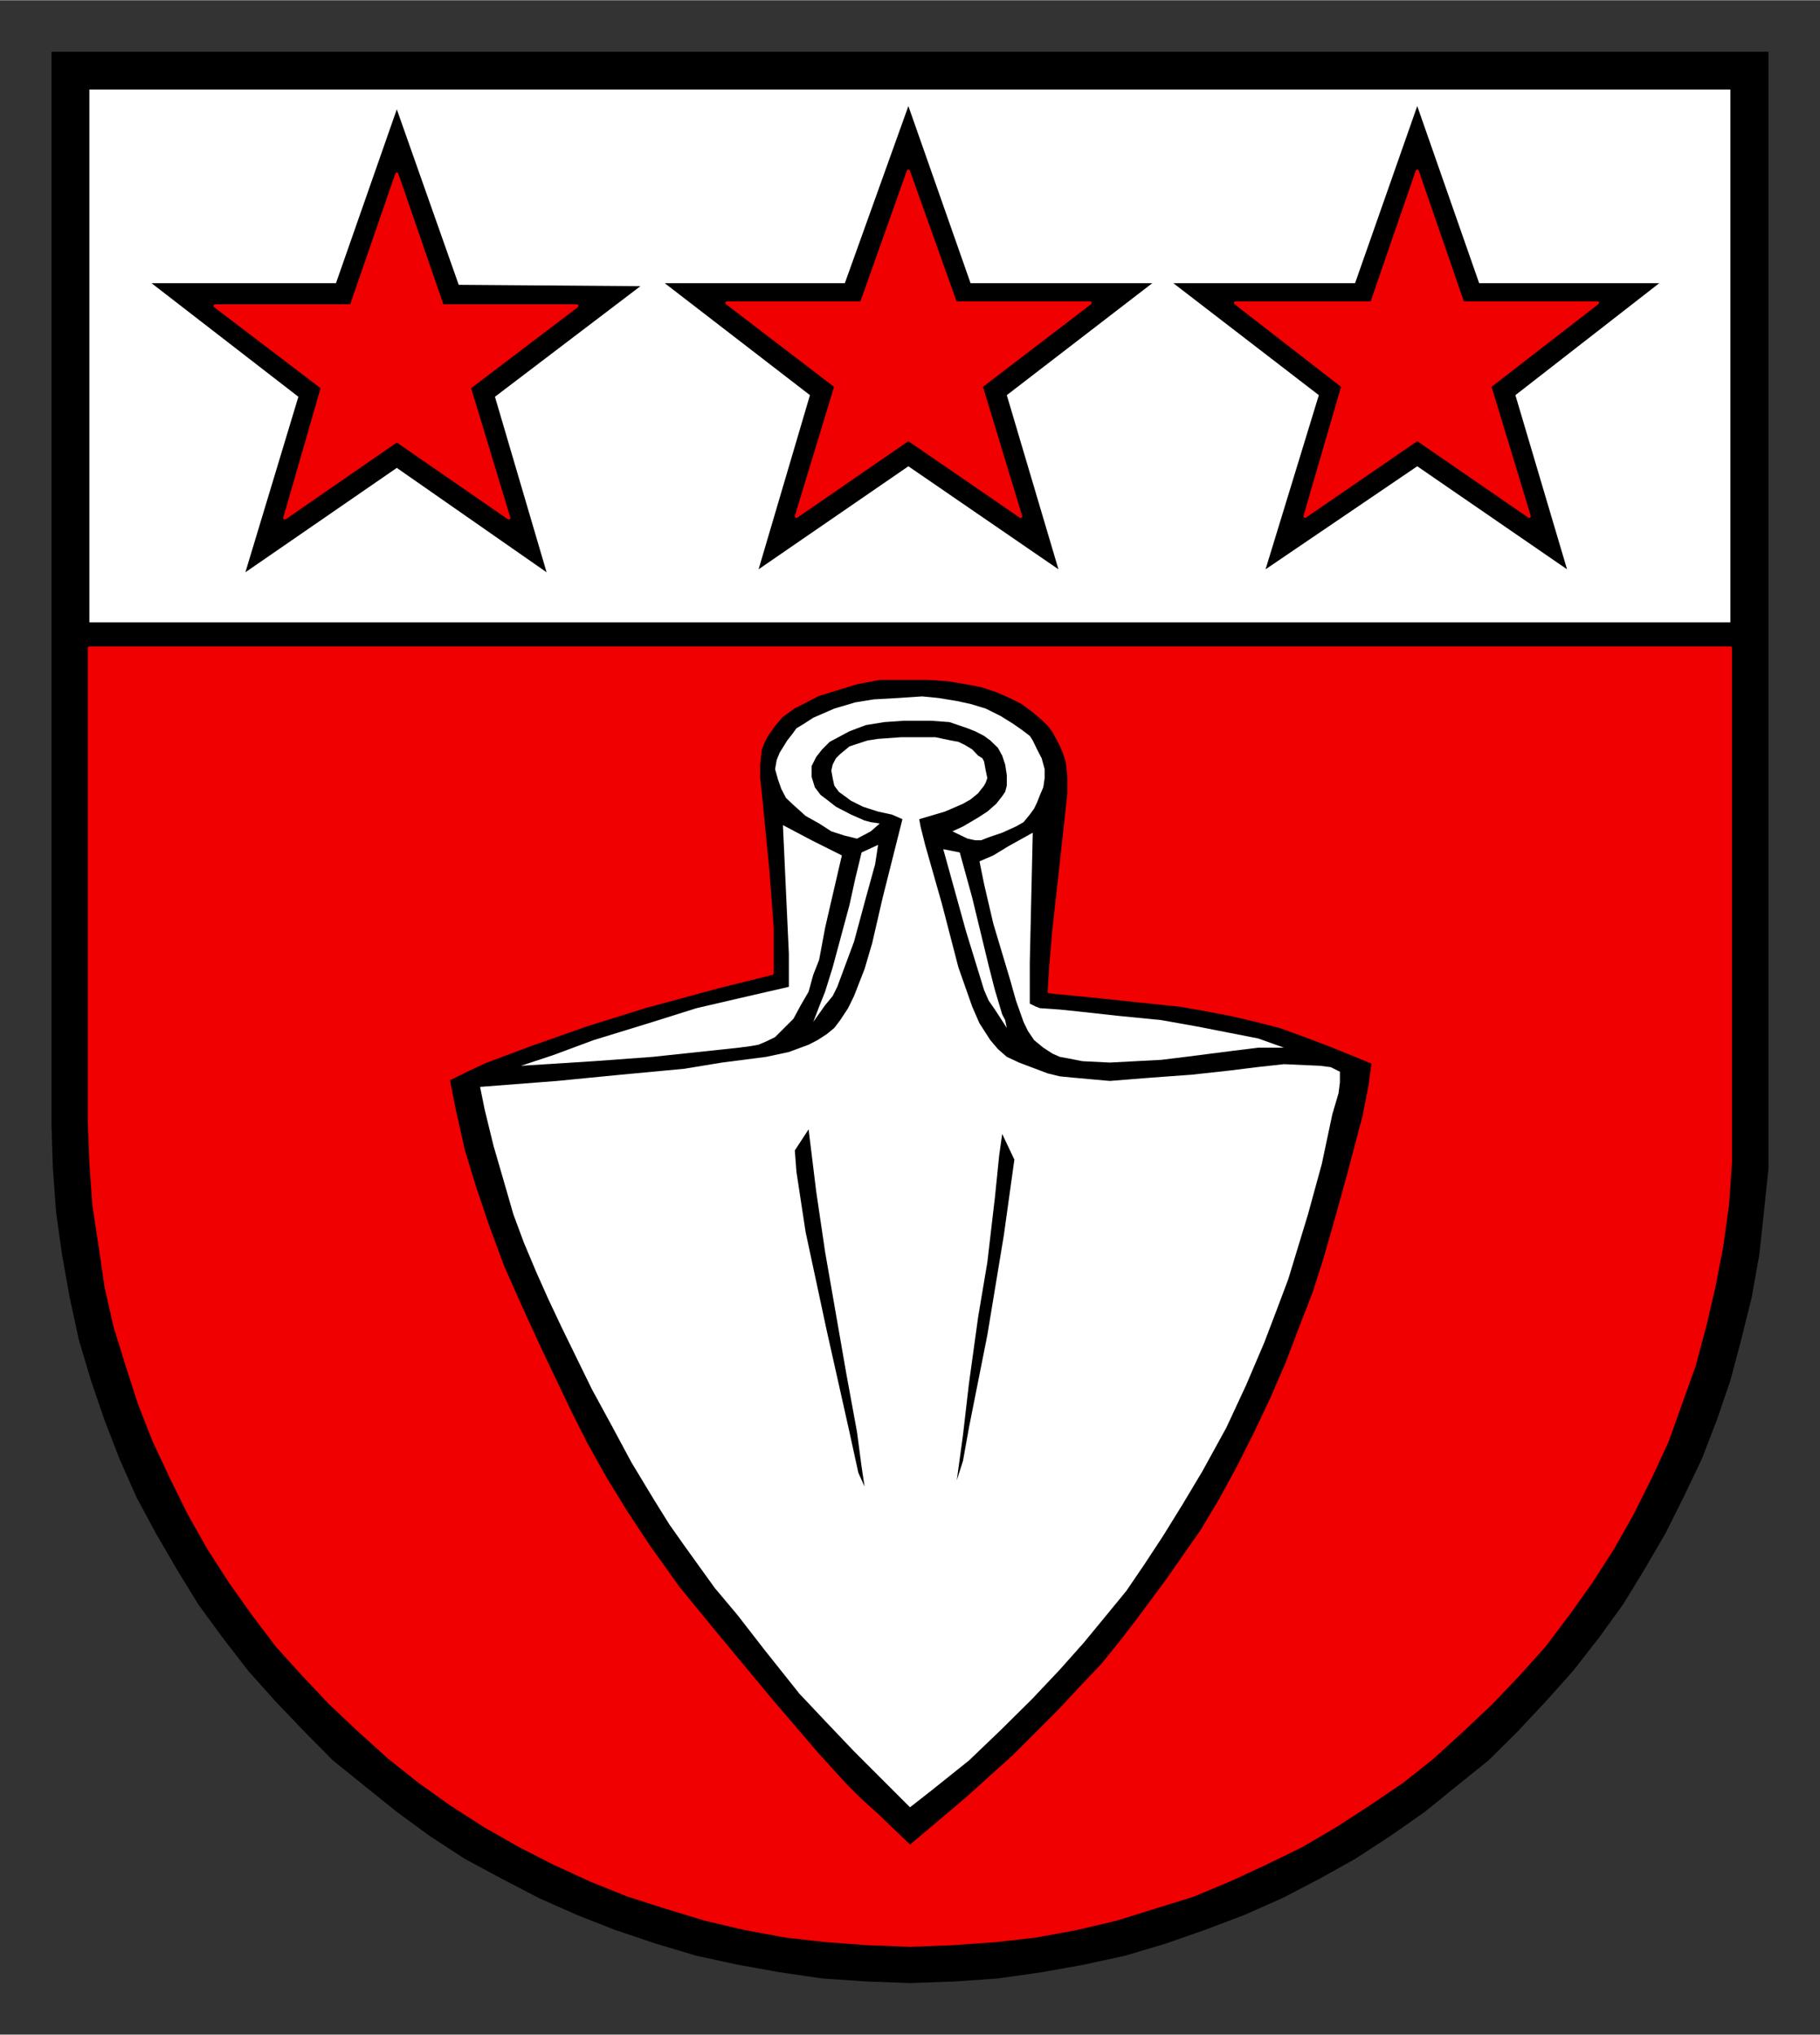<?xml version="1.0" encoding="UTF-8" standalone="no"?>
<!DOCTYPE svg PUBLIC "-//W3C//DTD SVG 1.0//EN" "http://www.w3.org/TR/2001/REC-SVG-20010904/DTD/svg10.dtd">
<!-- Created with Inkscape (http://www.inkscape.org/) by Marsupilami -->
<svg
   xmlns:svg="http://www.w3.org/2000/svg"
   xmlns="http://www.w3.org/2000/svg"
   version="1.0"
   width="687"
   height="768"
   viewBox="-2.381 -2.381 84.138 94.038"
   id="svg11647">
  <rect x="-2.381" y="-2.381" width="84.138" height="94.038" fill="#333333" stroke="none"/>
  <defs
     id="defs11649">
    <clipPath
       id="clipPath10634">
      <path
         d="M 354.48,210.24 L 418.19,210.24 L 418.19,138.6 L 354.48,138.6 L 354.48,210.24 z"
         id="path10636" />
    </clipPath>
    <clipPath
       id="clipPath10646">
      <path
         d="M 354.48,210.24 L 418.19,210.24 L 418.19,138.6 L 354.48,138.6 L 354.48,210.24 z"
         id="path10648" />
    </clipPath>
  </defs>
  <g
     transform="translate(-335.312,-487.725)"
     id="layer1">
    <g
       transform="matrix(1.25,0,0,1.25,-107.925,314.337)"
       id="g10630">
      <g
         clip-path="url(#clipPath10634)"
         id="g10632">
        <g
           id="g10638">
          <path
             d="M 354.59,138.71 L 418.09,138.71 L 418.09,178.39 L 418.09,178.39 L 418.09,180.01 L 417.92,181.63 L 417.75,183.2 L 417.47,184.77 L 417.08,186.34 L 416.68,187.85 L 416.18,189.31 L 415.62,190.76 L 414.95,192.16 L 414.28,193.5 L 413.5,194.84 L 412.71,196.13 L 411.82,197.36 L 410.86,198.59 L 409.85,199.72 L 408.8,200.84 L 407.73,201.9 L 406.55,202.85 L 405.38,203.8 L 404.09,204.7 L 402.8,205.54 L 401.51,206.26 L 400.11,206.99 L 398.71,207.61 L 397.26,208.16 L 395.8,208.67 L 394.29,209.12 L 392.77,209.45 L 391.21,209.73 L 389.59,209.96 L 388.02,210.07 L 386.34,210.13 L 386.34,210.13 L 384.71,210.07 L 383.09,209.96 L 381.52,209.73 L 379.96,209.45 L 378.44,209.12 L 376.93,208.67 L 375.42,208.16 L 374.02,207.61 L 372.62,206.99 L 371.22,206.26 L 369.88,205.54 L 368.59,204.7 L 367.36,203.8 L 366.18,202.85 L 365,201.9 L 363.95,200.84 L 362.88,199.72 L 361.87,198.59 L 360.92,197.36 L 360.02,196.13 L 359.23,194.84 L 358.45,193.5 L 357.73,192.16 L 357.11,190.76 L 356.55,189.31 L 356.05,187.85 L 355.6,186.34 L 355.26,184.77 L 354.98,183.2 L 354.76,181.63 L 354.64,180.01 L 354.59,178.39 L 354.59,138.71 z"
             id="path10640"
             style="fill:#000000;fill-opacity:1;fill-rule:evenodd;stroke:none" />
        </g>
      </g>
    </g>
    <g
       transform="matrix(1.25,0,0,1.25,-107.925,314.337)"
       id="g10642">
      <g
         clip-path="url(#clipPath10646)"
         id="g10644">
        <path
           d="M 386.34,205.09 L 386.34,205.09 L 388.47,203.29 L 390.2,201.73 L 391.04,200.89 L 391.88,200.05 L 391.88,200.05 L 392.66,199.21 L 393.45,198.38 L 393.45,198.38 L 394.13,197.54 L 394.74,196.75 L 395.86,195.24 L 395.86,195.24 L 397.15,193.39 L 397.15,193.39 L 397.82,192.27 L 398.49,191.04 L 399.11,189.81 L 399.72,188.52 L 400.28,187.23 L 400.79,185.89 L 401.29,184.6 L 401.68,183.38 L 401.68,183.38 L 402.13,181.81 L 402.58,180.18 L 402.58,180.18 L 403.14,178.06 L 403.14,178.06 L 403.36,176.93 L 403.47,176.09 L 403.47,176.09 L 401.85,175.43 L 400.95,175.09 L 400.01,174.75 L 400.01,174.75 L 399.11,174.52 L 398.21,174.31 L 398.21,174.31 L 397.26,174.13 L 396.36,173.97 L 394.74,173.8 L 393.11,173.63 L 391.49,173.47 L 391.49,173.47 L 391.55,172.51 L 391.66,171.23 L 391.66,171.23 L 392.16,166.7 L 392.16,166.7 L 392.22,166.13 L 392.22,165.52 L 392.16,164.96 L 392.05,164.63 L 391.93,164.34 L 391.93,164.34 L 391.66,163.84 L 391.49,163.61 L 391.27,163.39 L 391.27,163.39 L 390.88,163.06 L 390.48,162.77 L 390.04,162.55 L 389.53,162.33 L 389.02,162.16 L 388.41,162.04 L 387.74,161.93 L 387.01,161.88 L 387.01,161.88 L 386.06,161.88 L 385.22,161.88 L 384.38,162.04 L 383.43,162.33 L 383.43,162.33 L 382.92,162.49 L 382.48,162.72 L 382.03,162.95 L 381.58,163.28 L 381.58,163.28 L 381.3,163.61 L 381.02,164.01 L 381.02,164.01 L 380.91,164.23 L 380.8,164.51 L 380.74,165.07 L 380.74,165.57 L 380.8,166.13 L 380.8,166.13 L 381.08,168.99 L 381.24,171.11 L 381.24,172.01 L 381.24,172.79 L 381.24,172.79 L 379.23,173.29 L 376.54,174.02 L 376.54,174.02 L 374.36,174.7 L 373.4,175.04 L 372.29,175.43 L 372.29,175.43 L 370.66,176.04 L 369.93,176.38 L 369.26,176.71 L 369.26,176.71 L 369.49,177.88 L 369.82,179.34 L 369.82,179.34 L 370.21,180.63 L 370.21,180.63 L 370.72,182.14 L 371.28,183.65 L 371.95,185.16 L 372.62,186.62 L 372.62,186.62 L 373.74,188.97 L 374.36,190.2 L 375.08,191.49 L 375.08,191.49 L 375.87,192.77 L 376.65,193.95 L 376.65,193.95 L 377.77,195.52 L 377.77,195.52 L 379.28,197.36 L 381.19,199.66 L 382.92,201.68 L 383.93,202.79 L 383.93,202.79 L 384.49,203.35 L 385.11,203.91 L 386.34,205.09 L 386.34,205.09 z M 355.99,160.76 L 416.68,160.76 L 416.68,178.22 L 416.68,178.22 L 416.68,179.79 L 416.57,181.36 L 416.36,182.87 L 416.07,184.38 L 415.73,185.84 L 415.34,187.29 L 414.84,188.69 L 414.34,190.09 L 413.72,191.43 L 413.05,192.77 L 412.32,194.06 L 411.53,195.29 L 410.69,196.47 L 409.8,197.65 L 408.85,198.71 L 407.84,199.77 L 406.78,200.77 L 405.66,201.79 L 404.54,202.68 L 403.3,203.52 L 402.08,204.31 L 400.84,205.04 L 399.49,205.7 L 398.15,206.32 L 396.81,206.88 L 395.36,207.33 L 393.95,207.77 L 392.5,208.11 L 390.99,208.39 L 389.48,208.56 L 387.91,208.67 L 386.34,208.73 L 386.34,208.73 L 384.77,208.67 L 383.26,208.56 L 381.75,208.39 L 380.23,208.11 L 378.78,207.77 L 377.33,207.33 L 375.92,206.88 L 374.53,206.32 L 373.18,205.7 L 371.89,205.04 L 370.61,204.31 L 369.38,203.52 L 368.2,202.68 L 367.08,201.79 L 365.95,200.77 L 364.89,199.77 L 363.89,198.71 L 362.93,197.65 L 362.04,196.47 L 361.2,195.29 L 360.41,194.06 L 359.68,192.77 L 359.02,191.43 L 358.39,190.09 L 357.84,188.69 L 357.39,187.29 L 356.94,185.84 L 356.61,184.38 L 356.39,182.87 L 356.16,181.36 L 356.05,179.79 L 355.99,178.22 L 355.99,160.76 z"
           id="path10650"
           style="fill:#f00000;fill-opacity:1;fill-rule:evenodd;stroke:#f00000;stroke-width:0.12;stroke-linecap:round;stroke-linejoin:round;stroke-miterlimit:10;stroke-dasharray:none;stroke-opacity:1" />
        <path
           d="M 371.5,155.95 L 367.36,153.09 L 363.22,155.95 L 364.61,151.13 L 360.64,148.11 L 365.68,148.11 L 367.36,143.24 L 369.04,148.11 L 374.02,148.11 L 370.04,151.13 L 371.5,155.95 z"
           id="path10652"
           style="fill:#f00000;fill-opacity:1;fill-rule:nonzero;stroke:#f00000;stroke-width:0.12;stroke-linecap:round;stroke-linejoin:round;stroke-miterlimit:10;stroke-dasharray:none;stroke-opacity:1" />
        <path
           d="M 390.43,155.89 L 386.28,153.04 L 382.14,155.89 L 383.6,151.08 L 379.57,148 L 384.55,148 L 386.28,143.13 L 388.02,148 L 393,148 L 388.97,151.08 L 390.43,155.89 z"
           id="path10654"
           style="fill:#f00000;fill-opacity:1;fill-rule:nonzero;stroke:#f00000;stroke-width:0.12;stroke-linecap:round;stroke-linejoin:round;stroke-miterlimit:10;stroke-dasharray:none;stroke-opacity:1" />
        <path
           d="M 409.24,155.89 L 405.1,153.04 L 400.95,155.89 L 402.35,151.08 L 398.38,148 L 403.42,148 L 405.1,143.13 L 406.78,148 L 411.76,148 L 407.78,151.08 L 409.24,155.89 z"
           id="path10656"
           style="fill:#f00000;fill-opacity:1;fill-rule:nonzero;stroke:#f00000;stroke-width:0.12;stroke-linecap:round;stroke-linejoin:round;stroke-miterlimit:10;stroke-dasharray:none;stroke-opacity:1" />
        <path
           d="M 372.9,157.96 L 370.99,151.47 L 376.37,147.38 L 369.65,147.33 L 367.36,140.84 L 365.11,147.27 L 358.29,147.27 L 363.72,151.47 L 361.76,157.96 L 367.36,154.1 L 372.9,157.96 z M 391.83,157.85 L 389.92,151.41 L 395.3,147.27 L 388.58,147.27 L 386.28,140.72 L 383.93,147.27 L 377.27,147.27 L 382.64,151.41 L 380.74,157.85 L 386.28,154.04 L 391.83,157.85 z M 410.64,157.85 L 408.73,151.41 L 414.05,147.27 L 407.39,147.27 L 405.1,140.72 L 402.8,147.27 L 396.08,147.27 L 401.46,151.41 L 399.49,157.85 L 405.1,154.04 L 410.64,157.85 z M 416.68,159.81 L 355.99,159.81 L 355.99,140.11 L 416.68,140.11 L 416.68,159.81 z"
           id="path10658"
           style="fill:#ffffff;fill-opacity:1;fill-rule:evenodd;stroke:none" />
        <path
           d="M 384.66,191.77 L 384.66,191.77 L 384.55,191.04 L 384.38,189.75 L 383.98,187.57 L 383.98,187.57 L 383.2,183.09 L 383.2,183.09 L 382.87,180.85 L 382.59,178.56 L 382.08,179.34 L 382.08,179.34 L 382.14,180.13 L 382.14,180.13 L 382.48,182.36 L 382.48,182.36 L 383.26,186 L 384.1,189.75 L 384.1,189.75 L 384.32,190.76 L 384.43,191.26 L 384.66,191.77 L 384.66,191.77 z M 388.07,191.54 L 388.07,191.54 L 388.3,190.82 L 388.52,189.59 L 389.2,186.17 L 389.81,182.48 L 390.2,179.68 L 389.75,178.73 L 389.75,178.73 L 389.64,179.51 L 389.48,181.08 L 389.2,183.48 L 389.2,183.48 L 388.86,185.5 L 388.86,185.5 L 388.52,187.96 L 388.3,189.86 L 388.07,191.54 L 388.07,191.54 z M 386.34,203.63 L 386.34,203.63 L 384.27,201.56 L 383.26,200.5 L 382.25,199.43 L 382.25,199.43 L 380.96,197.81 L 379.96,196.52 L 379.12,195.52 L 379.12,195.52 L 377.99,193.95 L 377.44,193.17 L 376.88,192.27 L 376.88,192.27 L 376.04,190.88 L 376.04,190.88 L 375.31,189.52 L 374.58,188.18 L 374.58,188.18 L 373.46,185.89 L 372.96,184.83 L 372.51,183.82 L 372.06,182.75 L 371.67,181.7 L 371.33,180.52 L 370.94,179.18 L 370.94,179.18 L 370.61,177.83 L 370.44,176.99 L 370.44,176.99 L 373.29,176.77 L 375.64,176.54 L 377.99,176.32 L 377.99,176.32 L 379.39,176.09 L 379.39,176.09 L 381.02,175.88 L 381.86,175.7 L 382.59,175.43 L 382.59,175.43 L 382.92,175.26 L 383.26,175.04 L 383.54,174.81 L 383.76,174.52 L 383.76,174.52 L 384.05,174.08 L 384.27,173.63 L 384.66,172.63 L 384.66,172.63 L 384.94,171.68 L 385.33,169.99 L 386.06,167.09 L 386.06,167.09 L 385.67,166.92 L 385.16,166.81 L 384.6,166.63 L 384.16,166.41 L 384.16,166.41 L 383.93,166.24 L 383.71,166.08 L 383.54,165.85 L 383.48,165.57 L 383.48,165.57 L 383.43,165.29 L 383.48,165.07 L 383.6,164.84 L 383.76,164.68 L 383.76,164.68 L 384.1,164.4 L 384.43,164.29 L 384.77,164.18 L 385.16,164.12 L 385.16,164.12 L 386,164.06 L 386.62,164.06 L 386.62,164.06 L 387.29,164.06 L 387.85,164.18 L 388.13,164.23 L 388.36,164.34 L 388.64,164.51 L 388.86,164.74 L 388.86,164.74 L 389.02,164.84 L 389.08,164.96 L 389.14,165.29 L 389.14,165.29 L 389.2,165.57 L 389.2,165.57 L 389.14,165.74 L 389.08,165.85 L 388.86,166.13 L 388.86,166.13 L 388.58,166.36 L 388.3,166.52 L 387.63,166.81 L 386.68,167.09 L 386.68,167.09 L 386.73,167.36 L 386.9,168.04 L 387.52,170.22 L 388.13,172.57 L 388.64,174.02 L 388.64,174.02 L 388.91,174.64 L 389.31,175.26 L 389.31,175.26 L 389.59,175.59 L 389.92,175.88 L 390.37,176.09 L 390.82,176.26 L 390.82,176.26 L 391.43,176.49 L 391.88,176.6 L 392.39,176.65 L 392.39,176.65 L 393.06,176.71 L 393.73,176.77 L 395.24,176.65 L 396.75,176.54 L 398.21,176.38 L 398.21,176.38 L 399.17,176.26 L 400.17,176.15 L 400.17,176.15 L 401.51,176.21 L 401.51,176.21 L 401.9,176.26 L 402.24,176.43 L 402.24,176.43 L 402.24,176.82 L 402.19,177.22 L 401.96,178 L 401.96,178 L 401.57,179.84 L 401.06,181.7 L 401.06,181.7 L 400.33,184.1 L 399.89,185.27 L 399.44,186.45 L 399.44,186.45 L 398.77,188.02 L 398.77,188.02 L 398.04,189.59 L 397.15,191.21 L 397.15,191.21 L 396.42,192.43 L 395.69,193.61 L 395.02,194.63 L 394.34,195.63 L 393.56,196.58 L 392.77,197.54 L 391.88,198.54 L 390.88,199.6 L 390.88,199.6 L 389.7,200.77 L 388.52,201.9 L 388.52,201.9 L 387.12,203.02 L 386.34,203.63 L 386.34,203.63 z"
           id="path10660"
           style="fill:#ffffff;fill-opacity:1;fill-rule:evenodd;stroke:none" />
        <path
           d="M 400.17,175.54 L 400.17,175.54 L 399.22,175.2 L 398.1,174.98 L 396.92,174.75 L 395.63,174.52 L 395.63,174.52 L 394.01,174.36 L 392.56,174.2 L 392.56,174.2 L 391.88,174.13 L 391.15,174.08 L 391.15,174.08 L 390.99,174.02 L 390.77,173.91 L 390.77,173.91 L 390.77,173.52 L 390.77,173.18 L 390.77,172.4 L 390.77,172.4 L 390.88,167.59 L 390.88,167.59 L 389.98,168.09 L 389.42,168.43 L 388.91,168.65 L 388.91,168.65 L 389.08,169.49 L 389.42,170.95 L 389.42,170.95 L 390.04,173.02 L 390.04,173.02 L 390.26,173.8 L 390.54,174.59 L 390.7,174.92 L 390.93,175.26 L 391.27,175.54 L 391.61,175.76 L 391.61,175.76 L 391.88,175.88 L 392.16,175.93 L 392.72,176.04 L 392.72,176.04 L 393.73,176.09 L 394.68,176.04 L 395.63,175.99 L 396.53,175.88 L 398.33,175.65 L 399.22,175.54 L 400.17,175.54 L 400.17,175.54 z"
           id="path10662"
           style="fill:#ffffff;fill-opacity:1;fill-rule:evenodd;stroke:none" />
        <path
           d="M 371.95,176.21 L 371.95,176.21 L 374.64,176.04 L 374.64,176.04 L 376.82,175.88 L 380.01,175.54 L 380.01,175.54 L 380.46,175.48 L 380.74,175.43 L 381.02,175.31 L 381.35,175.15 L 381.35,175.15 L 381.69,174.81 L 382.03,174.47 L 382.03,174.47 L 382.3,173.97 L 382.59,173.47 L 382.76,172.85 L 382.98,172.29 L 383.2,171.11 L 383.43,170.11 L 383.43,170.11 L 383.82,168.43 L 383.82,168.43 L 382.7,167.87 L 381.64,167.31 L 381.64,167.31 L 381.86,172.07 L 381.86,172.07 L 381.86,172.85 L 381.86,173.29 L 381.86,173.29 L 380.12,173.69 L 378.44,174.08 L 378.44,174.08 L 376.82,174.59 L 374.64,175.26 L 374.64,175.26 L 373.13,175.82 L 371.95,176.21 L 371.95,176.21 z"
           id="path10664"
           style="fill:#ffffff;fill-opacity:1;fill-rule:evenodd;stroke:none" />
        <path
           d="M 389.92,174.81 L 389.92,174.81 L 389.86,174.52 L 389.75,174.31 L 389.75,174.31 L 389.48,173.41 L 389.25,172.51 L 388.64,169.99 L 388.64,169.99 L 388.18,168.32 L 388.18,168.32 L 387.57,168.2 L 387.57,168.2 L 388.41,171.23 L 388.41,171.23 L 389.08,173.41 L 389.08,173.41 L 389.25,173.8 L 389.48,174.13 L 389.92,174.81 L 389.92,174.81 z"
           id="path10666"
           style="fill:#ffffff;fill-opacity:1;fill-rule:evenodd;stroke:none" />
        <path
           d="M 382.76,174.59 L 382.76,174.59 L 383.2,173.97 L 383.2,173.97 L 383.48,173.63 L 383.65,173.29 L 383.65,173.29 L 384.27,171.62 L 384.71,169.99 L 385.05,168.76 L 385.16,168.04 L 385.16,168.04 L 384.55,168.32 L 384.55,168.32 L 384.32,169.27 L 384.1,170.27 L 384.1,170.27 L 383.48,172.57 L 383.48,172.57 L 383.2,173.47 L 383.2,173.47 L 382.98,174.02 L 382.87,174.31 L 382.76,174.59 L 382.76,174.59 z"
           id="path10668"
           style="fill:#ffffff;fill-opacity:1;fill-rule:evenodd;stroke:none" />
        <path
           d="M 384.38,167.81 L 384.38,167.81 L 384.89,167.54 L 385.22,167.25 L 385.22,167.25 L 384.89,167.2 L 384.89,167.2 L 384.66,167.14 L 384.16,166.92 L 383.6,166.63 L 383.32,166.41 L 383.03,166.19 L 383.03,166.19 L 382.82,165.91 L 382.7,165.52 L 382.7,165.52 L 382.7,165.13 L 382.87,164.79 L 383.09,164.51 L 383.37,164.23 L 383.37,164.23 L 384.1,163.84 L 384.71,163.61 L 385.39,163.5 L 386.11,163.45 L 386.11,163.45 L 386.62,163.45 L 387.12,163.45 L 387.8,163.5 L 387.8,163.5 L 388.47,163.73 L 388.75,163.84 L 389.08,164.01 L 389.31,164.18 L 389.59,164.45 L 389.75,164.74 L 389.86,165.07 L 389.86,165.07 L 389.92,165.46 L 389.92,165.85 L 389.92,165.85 L 389.86,166.08 L 389.75,166.24 L 389.53,166.52 L 389.2,166.81 L 388.86,167.03 L 388.86,167.03 L 388.3,167.36 L 387.91,167.54 L 387.91,167.54 L 388.24,167.7 L 388.47,167.81 L 388.75,167.87 L 388.75,167.87 L 388.97,167.87 L 389.25,167.76 L 389.75,167.59 L 389.75,167.59 L 390.26,167.36 L 390.54,167.2 L 390.77,166.92 L 390.77,166.92 L 390.93,166.7 L 391.04,166.47 L 391.04,166.47 L 391.15,166.19 L 391.27,165.91 L 391.32,165.57 L 391.32,165.24 L 391.32,165.24 L 391.21,164.84 L 391.04,164.51 L 390.88,164.18 L 390.77,164.01 L 390.77,164.01 L 390.48,163.79 L 390.15,163.56 L 390.15,163.56 L 389.7,163.28 L 389.14,163 L 388.58,162.83 L 388.07,162.72 L 388.07,162.72 L 387.4,162.61 L 386.79,162.55 L 386.79,162.55 L 385.89,162.61 L 385,162.66 L 385,162.66 L 384.32,162.77 L 383.54,163 L 382.76,163.34 L 382.42,163.56 L 382.14,163.73 L 382.14,163.73 L 381.98,163.95 L 381.8,164.18 L 381.52,164.63 L 381.52,164.63 L 381.41,164.9 L 381.35,165.24 L 381.46,165.63 L 381.58,165.97 L 381.58,165.97 L 381.75,166.3 L 381.98,166.52 L 382.48,166.97 L 382.48,166.97 L 382.98,167.25 L 383.43,167.54 L 383.93,167.7 L 384.38,167.81 L 384.38,167.81 z"
           id="path10670"
           style="fill:#ffffff;fill-opacity:1;fill-rule:evenodd;stroke:none" />
      </g>
    </g>
  </g>
</svg>
<!-- version: 20090314, original size: 79.375 89.275002, border: 3% -->
